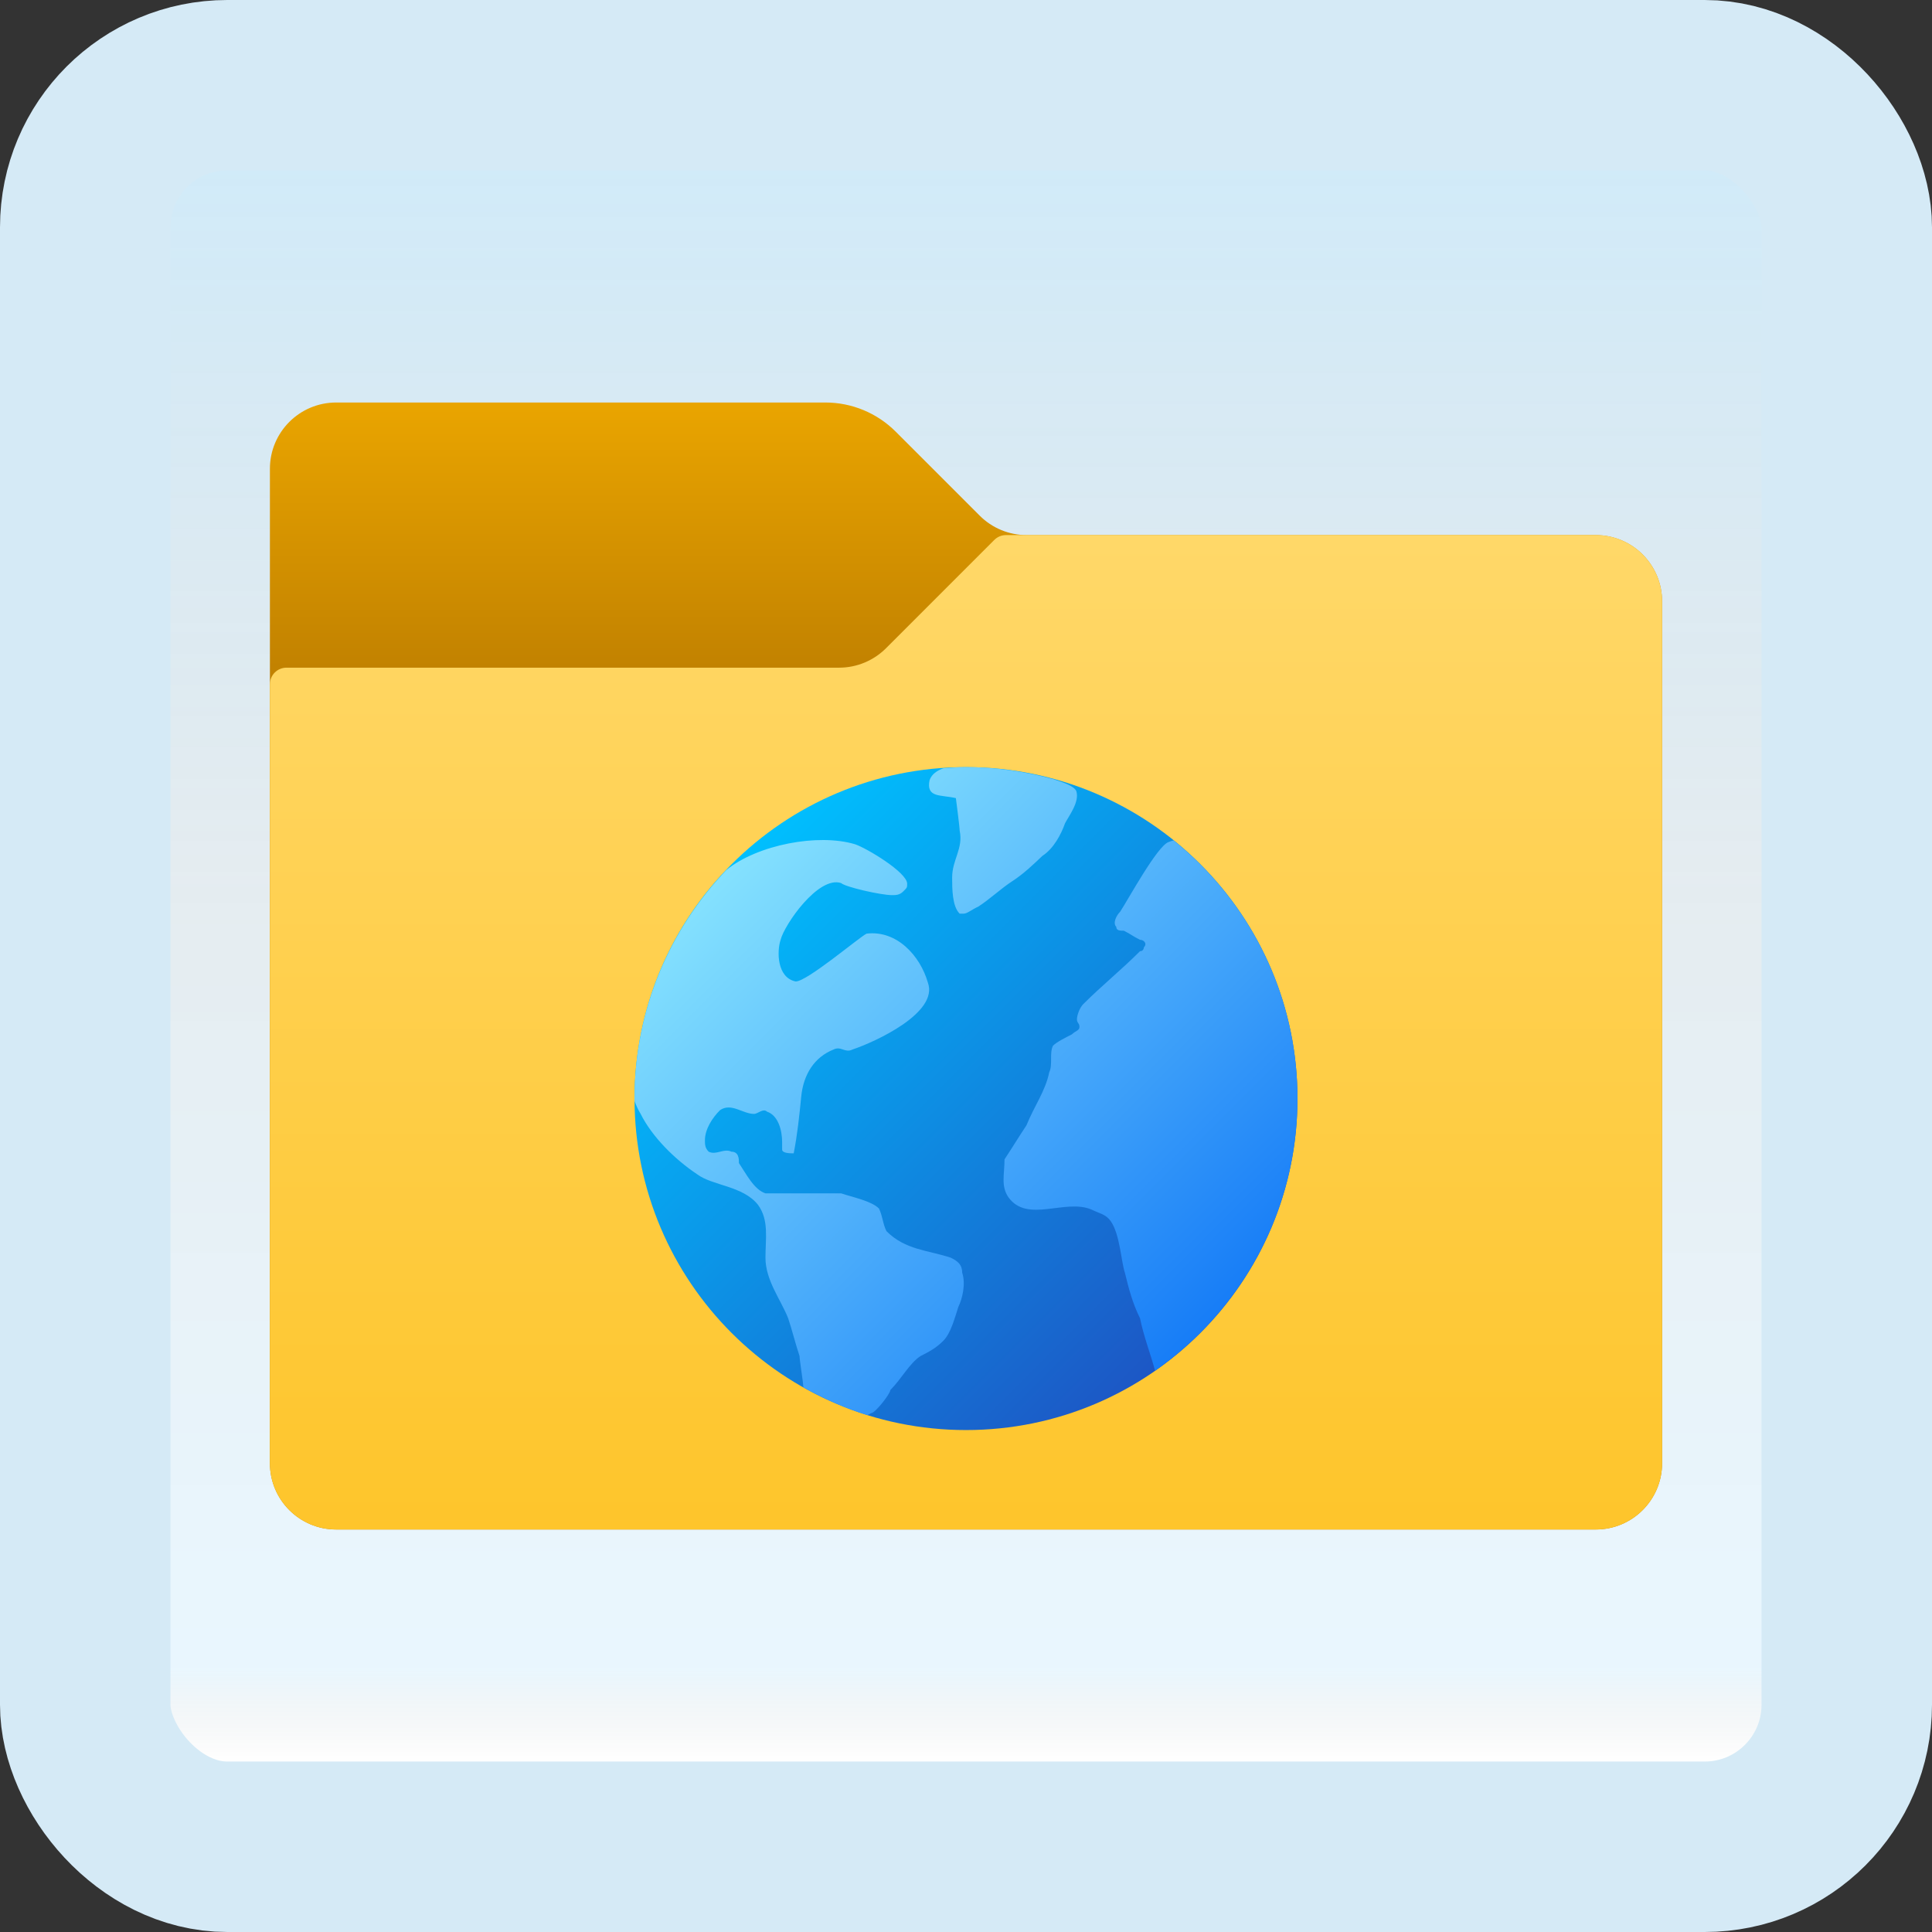 <svg width="170" height="170" viewBox="0 0 170 170" fill="none" xmlns="http://www.w3.org/2000/svg">
<rect x="0" y="0" width="170" height="170" fill="#333333" stroke="none"/>
<g id="internet-folder">
<rect x="7.5" y="7.5" width="155" height="155" rx="12.5" fill="white"/>
<rect x="7.5" y="7.5" width="155" height="155" rx="12.5" fill="url(#paint0_linear_1_797)" fill-opacity="0.2"/>
<path id="Vector" d="M86.207 45.374L78.811 37.978C77.172 36.339 74.946 35.417 72.625 35.417H29.583C26.36 35.417 23.75 38.027 23.75 41.25V128.75C23.75 131.973 26.36 134.584 29.583 134.584H140.417C143.64 134.584 146.25 131.973 146.25 128.75V52.917C146.25 49.694 143.64 47.084 140.417 47.084H90.332C88.786 47.084 87.301 46.468 86.207 45.374Z" fill="url(#paint1_linear_1_797)"/>
<path id="Vector_2" d="M77.959 57.041L87.491 47.509C87.762 47.238 88.132 47.083 88.52 47.083H140.417C143.64 47.083 146.25 49.693 146.25 52.916V128.75C146.25 131.973 143.64 134.583 140.417 134.583H29.583C26.36 134.583 23.75 131.973 23.75 128.75V60.208C23.75 59.403 24.403 58.75 25.208 58.75H73.835C75.381 58.75 76.865 58.134 77.959 57.041Z" fill="url(#paint2_linear_1_797)"/>
<path id="Vector_3" d="M114.167 96.667C114.167 112.773 101.106 125.833 85 125.833C68.894 125.833 55.833 112.773 55.833 96.667C55.833 80.561 68.894 67.5 85 67.5C101.106 67.5 114.167 80.558 114.167 96.667Z" fill="url(#paint3_linear_1_797)"/>
<path id="Vector_4" d="M84.665 111.991C85 112.985 84.665 114.318 84.329 114.989C84.002 115.987 83.667 117.32 82.999 117.982C82.337 118.65 81.666 118.985 81.004 119.317C80.007 119.98 79.339 121.31 78.341 122.316C78.341 122.642 77.008 124.337 76.676 124.337C76.553 124.401 76.434 124.462 76.314 124.521C74.348 123.908 72.482 123.08 70.717 122.088C70.705 122.053 70.694 122.018 70.679 121.983C70.679 121.648 70.353 119.65 70.353 119.32C70.017 118.32 69.685 116.987 69.349 115.99C68.687 114.324 67.354 112.659 67.354 110.664C67.354 108.995 67.684 107.339 66.686 106C65.356 104.335 62.693 104.335 61.36 103.337C59.36 102.007 57.367 100.012 56.37 98.011C56.131 97.618 55.97 97.253 55.839 96.891C55.842 96.812 55.833 96.743 55.833 96.667C55.833 88.856 58.922 81.777 63.924 76.542C66.66 74.328 71.995 73.31 75.235 74.287C76.233 74.617 79.823 76.76 79.823 77.761C79.823 78.096 79.823 78.096 79.487 78.429C79.161 78.764 78.825 78.764 78.49 78.764C77.493 78.764 74.348 78.038 74.013 77.703C72.012 77.035 69.02 81.363 68.687 82.696C68.352 83.699 68.352 86.027 70.017 86.362C71.015 86.362 75.579 82.489 76.25 82.153C78.913 81.827 80.969 84.108 81.64 86.444C82.638 89.107 77.011 91.679 75.007 92.35C74.345 92.685 74.013 92.015 73.342 92.35C71.683 93.012 70.7 94.5 70.501 96.492C70.335 98.175 70.166 99.817 69.839 101.485C69.504 101.485 68.821 101.479 68.821 101.147V100.485C68.821 99.481 68.486 98.148 67.491 97.816C67.156 97.489 66.686 98.014 66.351 98.014C65.353 98.014 64.356 97.011 63.361 97.679C62.693 98.341 62.028 99.344 62.028 100.342C62.028 100.677 62.028 101.01 62.358 101.339C63.026 101.675 63.688 101.012 64.359 101.339C65.021 101.339 65.021 102.007 65.021 102.342C65.689 103.34 66.351 104.673 67.354 105.005H74.01C75.007 105.341 76.673 105.668 77.341 106.338C77.668 107 77.668 107.668 78.003 108.333C79.668 109.999 81.66 109.999 83.661 110.667C84.332 110.993 84.665 111.32 84.665 111.991ZM103.264 73.946C103.115 73.99 102.97 74.03 102.827 74.092C101.829 74.427 99.225 79.231 98.56 80.228C98.224 80.564 97.897 81.226 98.224 81.558C98.224 81.894 98.56 81.894 98.892 81.894C99.554 82.229 99.645 82.366 100.312 82.693C100.648 82.693 100.975 83.028 100.648 83.361C100.648 83.361 100.648 83.696 100.312 83.696C98.647 85.362 96.982 86.695 95.319 88.354C94.984 88.692 94.762 89.36 94.762 89.687C94.762 90.022 94.984 90.022 94.984 90.355C94.984 90.688 94.648 90.69 94.316 91.017C93.654 91.353 92.983 91.685 92.65 92.02C92.324 92.683 92.65 93.686 92.324 94.351C91.988 96.016 90.988 97.349 90.323 99.015C89.655 100.012 89.057 101.01 88.389 102.013C88.389 103.343 88.054 104.343 88.725 105.338C90.39 107.671 93.724 105.44 96.054 106.435C96.716 106.77 97.288 106.828 97.72 107.432C98.548 108.578 98.647 110.999 98.983 112C99.309 113.333 99.645 114.662 100.312 115.992C100.645 117.643 101.295 119.294 101.634 120.61C109.202 115.339 114.167 106.586 114.167 96.667C114.167 87.476 109.905 79.292 103.264 73.946ZM91.72 75.311C92.712 74.672 93.377 73.403 93.709 72.453C94.033 71.814 95.03 70.545 94.701 69.594C94.441 69.098 93.394 68.801 92.624 68.541C90.189 67.885 87.642 67.5 85 67.5C84.329 67.5 83.673 67.555 83.014 67.602C82.457 67.795 81.981 68.121 81.797 68.643C81.465 70.23 82.789 69.912 84.11 70.23C84.11 70.23 84.443 72.77 84.443 73.091C84.775 74.681 83.781 75.632 83.781 77.215C83.781 78.172 83.781 79.759 84.443 80.395H84.775C85.108 80.395 85.435 80.074 86.097 79.765C87.088 79.126 88.086 78.175 89.075 77.536C90.066 76.9 91.055 75.947 91.72 75.311Z" fill="url(#paint4_linear_1_797)"/>
<rect x="7.5" y="7.5" width="155" height="155" rx="12.5" stroke="#D5EAF6" stroke-width="15"/>
</g>
<defs>
<linearGradient id="paint0_linear_1_797" x1="85" y1="15" x2="85" y2="155" gradientUnits="userSpaceOnUse">
<stop stop-color="#199AE0"/>
<stop offset="0.472" stop-color="#0D5176" stop-opacity="0.528"/>
<stop offset="0.941" stop-color="#12A6F7" stop-opacity="0.465"/>
<stop offset="1" stop-opacity="0"/>
</linearGradient>
<linearGradient id="paint1_linear_1_797" x1="85" y1="34.565" x2="85" y2="58.683" gradientUnits="userSpaceOnUse">
<stop stop-color="#EBA600"/>
<stop offset="1" stop-color="#C28200"/>
</linearGradient>
<linearGradient id="paint2_linear_1_797" x1="85" y1="46.657" x2="85" y2="134.533" gradientUnits="userSpaceOnUse">
<stop stop-color="#FFD869"/>
<stop offset="1" stop-color="#FEC52B"/>
</linearGradient>
<linearGradient id="paint3_linear_1_797" x1="64.376" y1="76.043" x2="105.982" y2="117.646" gradientUnits="userSpaceOnUse">
<stop stop-color="#00BFFE"/>
<stop offset="1" stop-color="#1D55C4"/>
</linearGradient>
<linearGradient id="paint4_linear_1_797" x1="64.881" y1="75.783" x2="106.327" y2="117.229" gradientUnits="userSpaceOnUse">
<stop stop-color="#84E1FE"/>
<stop offset="1" stop-color="#167CF7"/>
</linearGradient>
</defs>
</svg>
